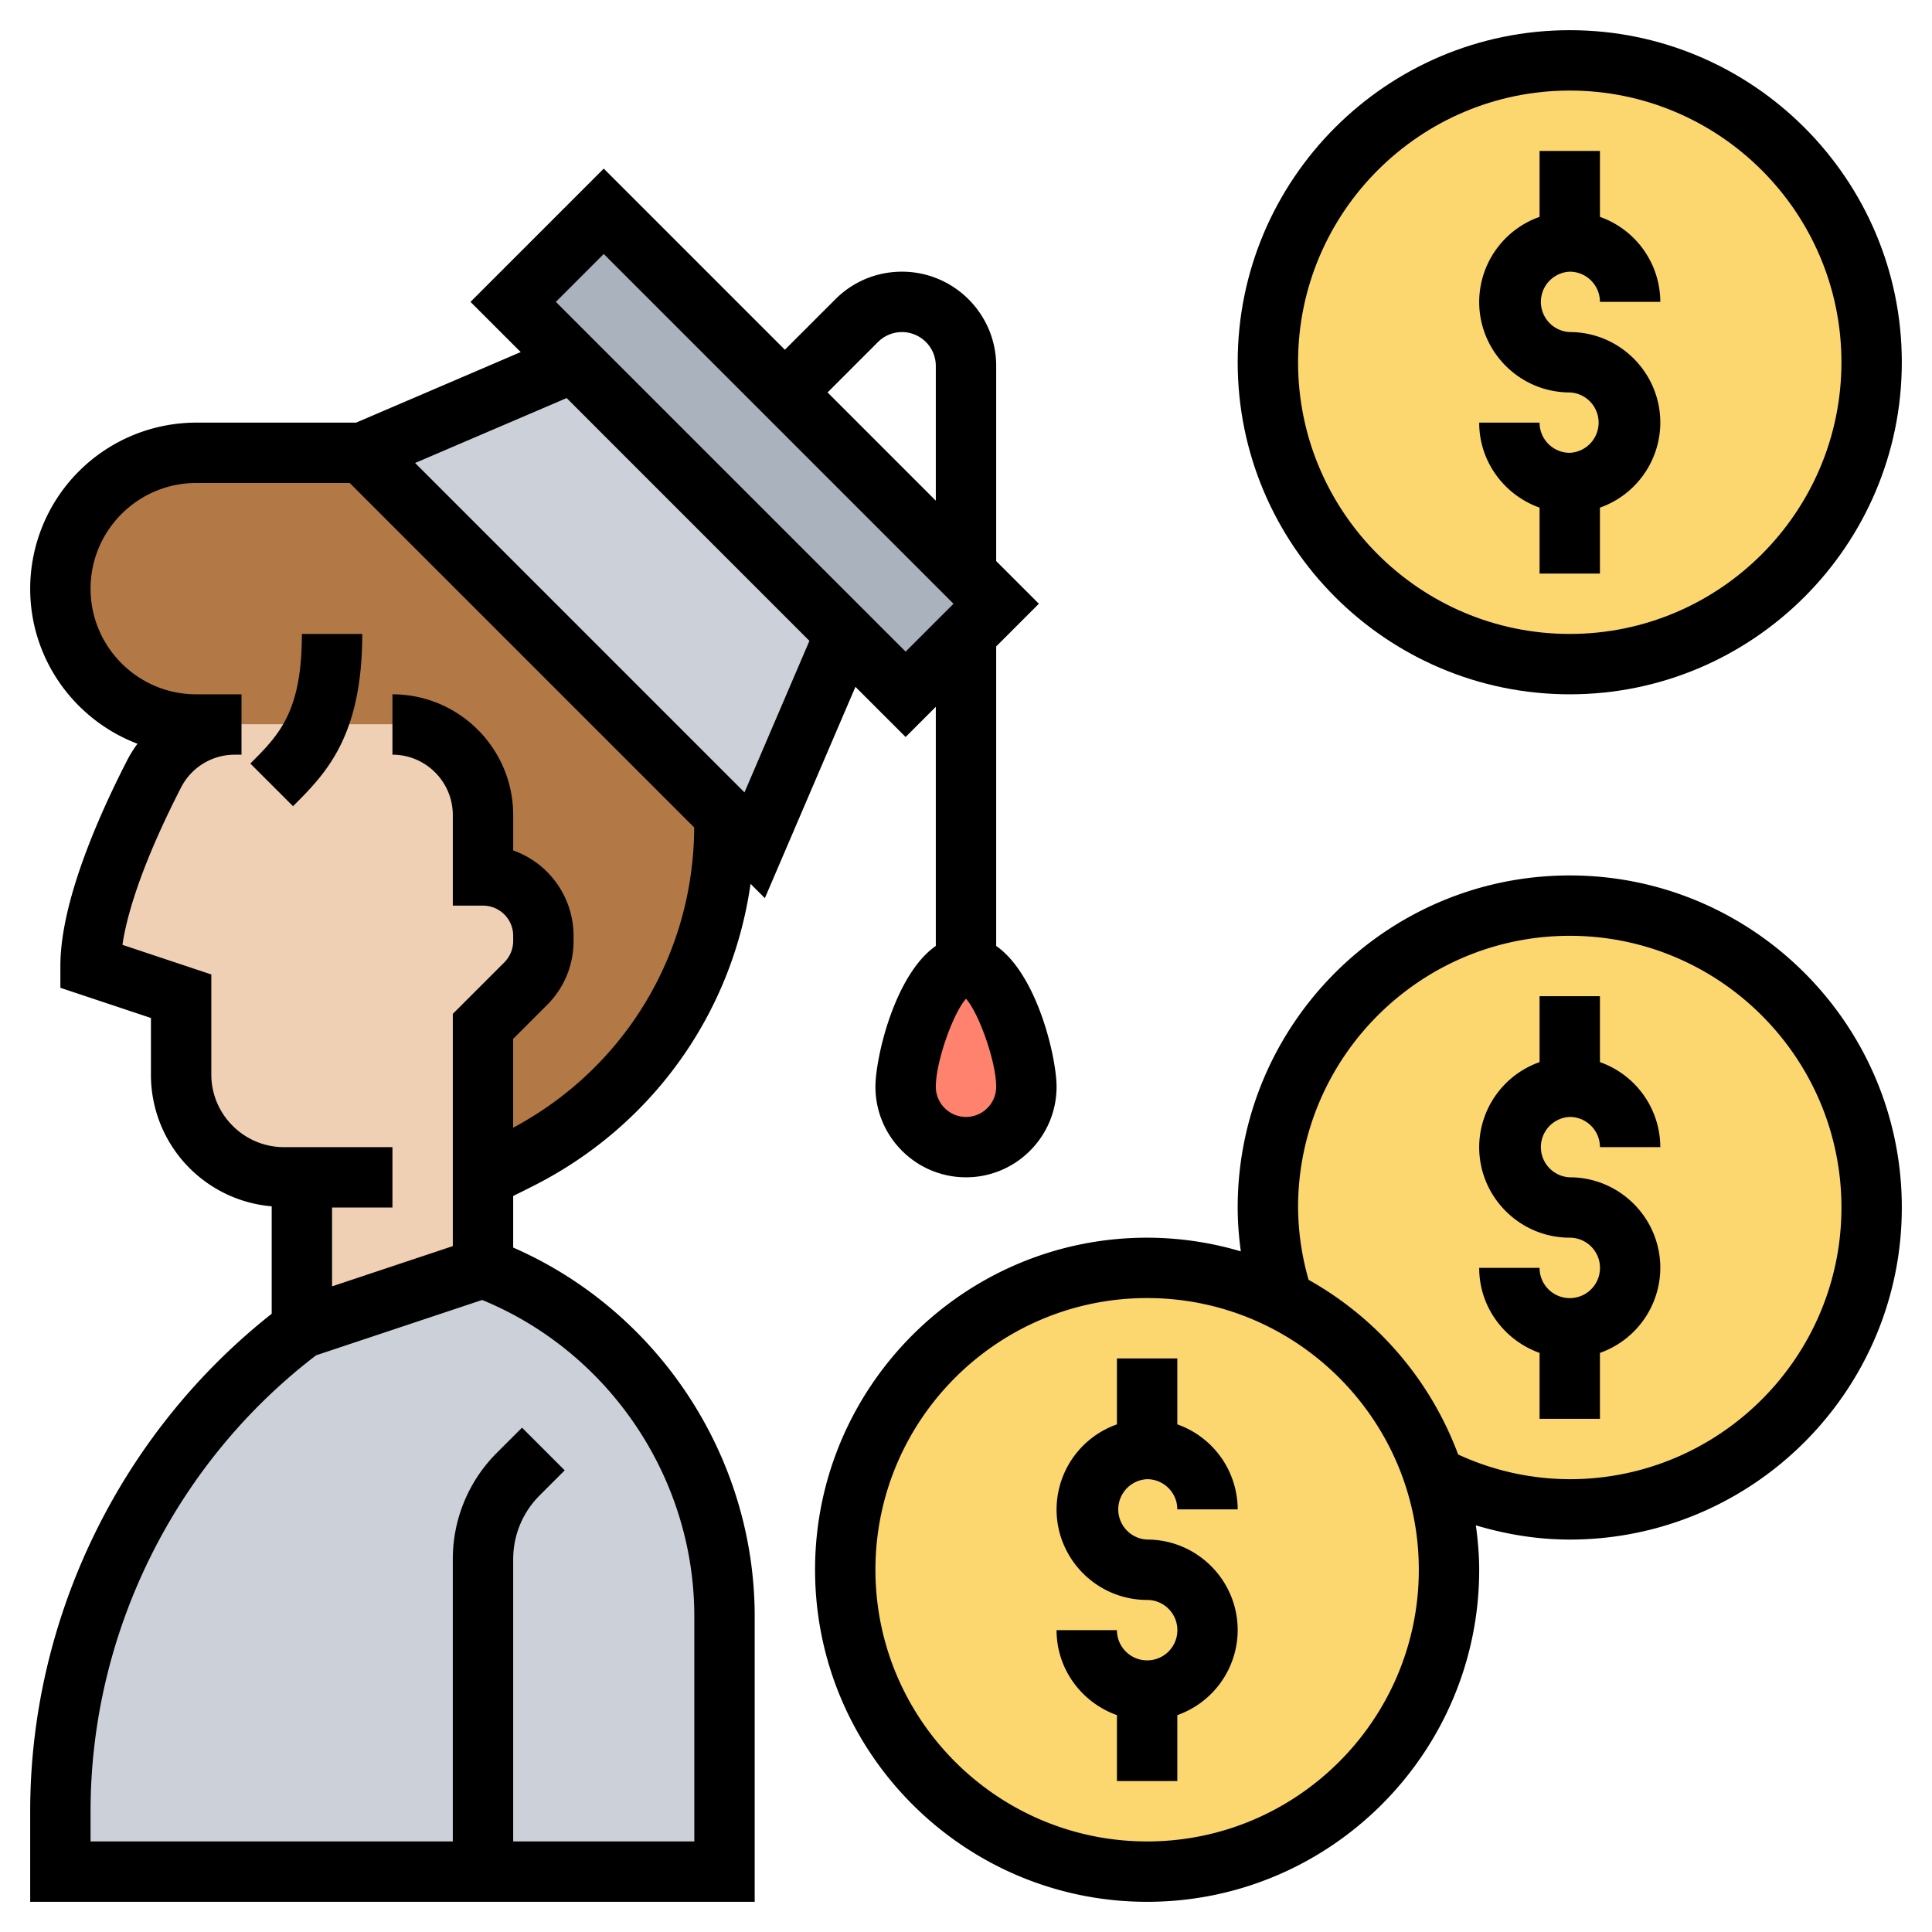 <svg height="512" viewBox="0 0 64 64" width="512" xmlns="http://www.w3.org/2000/svg">
    <path d="m32 19 1 1-1 1-2 2-2-2-9-9-2-2 3-3 6 6z" fill="#aab2bd"/>
    <path d="m28 21-3 7-1.01-1L12 15l7-3z" fill="#ccd1d9"/>
    <path d="M23.99 27c.01.12.01.24.01.36 0 4.68-2.65 8.96-6.83 11.06L16 39v-5l1.41-1.41c.38-.38.59-.89.59-1.42V31c0-.55-.22-1.05-.59-1.41-.36-.37-.86-.59-1.41-.59v-2c0-1.66-1.34-3-3-3H6.5c-1.24 0-2.37-.5-3.18-1.32A4.457 4.457 0 0 1 2 19.5C2 17.01 4.01 15 6.5 15H12z" fill="#b27946"/>
    <path d="M16 62H2v-2c0-6.3 2.96-12.22 8-16l6-2c2.4.9 4.4 2.5 5.8 4.52s2.2 4.45 2.2 7.02V62z" fill="#ccd1d9"/>
    <path d="M17.41 29.59c.37.36.59.86.59 1.41v.17c0 .53-.21 1.04-.59 1.42L16 34v8l-6 2v-5h-.59A3.415 3.415 0 0 1 6 35.59V33l-3-1c0-1.91 1.22-4.64 2.1-6.36A3.01 3.01 0 0 1 7.78 24H13c1.66 0 3 1.34 3 3v2c.55 0 1.05.22 1.41.59z" fill="#f0d0b4"/>
    <path d="M32 32c1.1 0 2 2.9 2 4s-.9 2-2 2-2-.9-2-2 .9-4 2-4z" fill="#ff826e"/>
    <path d="M47.52 48.93c.31.97.48 2 .48 3.07 0 5.52-4.48 10-10 10s-10-4.48-10-10 4.48-10 10-10c1.62 0 3.14.38 4.49 1.07 2.37 1.19 4.2 3.3 5.02 5.86z" fill="#fcd770"/>
    <path d="M52 30c5.52 0 10 4.48 10 10s-4.48 10-10 10a9.93 9.93 0 0 1-4.48-1.07h-.01a9.983 9.983 0 0 0-5.02-5.86c-.32-.97-.49-2-.49-3.07 0-5.52 4.48-10 10-10z" fill="#fcd770"/>
    <circle cx="52" cy="12" fill="#fcd770" r="10"/>
    <path d="M17.614 39.312c3.975-1.988 6.636-5.729 7.249-10.034l.474.474 3-7L30 24.414l1-1v7.921c-1.368.956-2 3.709-2 4.665 0 1.654 1.346 3 3 3s3-1.346 3-3c0-.956-.632-3.708-2-4.665v-9.921L34.414 20 33 18.586v-6.465C33 10.4 31.6 9 29.879 9c-.834 0-1.618.324-2.207.914L26 11.586l-6-6L15.586 10l1.663 1.663L11.796 14H6.5A5.506 5.506 0 0 0 1 19.5c0 2.347 1.48 4.349 3.554 5.138a3.976 3.976 0 0 0-.34.544C3.204 27.151 2 29.933 2 32.001v.721l3 1v1.864a4.371 4.371 0 0 0 4 4.375v3.559C3.985 47.479 1 53.597 1 60v3h24v-9.456c0-5.29-3.188-10.114-8-12.217v-1.708zM32 37c-.551 0-1-.448-1-1 0-.826.571-2.436 1-2.915.429.479 1 2.089 1 2.915 0 .552-.449 1-1 1zm-2.914-25.672a1.122 1.122 0 0 1 1.914.793v4.465L27.414 13zM18.414 10 20 8.414 31.586 20 30 21.586l-.814-.814-9.958-9.957zm.357 3.186 8.042 8.043-2.151 5.02-10.911-10.912zM7 35.586V32.28l-2.944-.981c.191-1.298.862-3.108 1.938-5.205A1.995 1.995 0 0 1 7.777 25H8v-2H6.5C4.57 23 3 21.43 3 19.5S4.57 16 6.5 16h5.085l11.411 11.411c-.018 4.201-2.308 7.971-5.997 9.946v-2.943l1.121-1.121c.568-.566.88-1.32.88-2.121V31a3.006 3.006 0 0 0-2-2.829V27c0-2.206-1.794-4-4-4v2c1.103 0 2 .897 2 2v3h1c.551 0 1 .448 1 1v.172c0 .263-.107.521-.293.707L15 33.586v7.693l-4 1.333V40h2v-2l-3.585.001a2.398 2.398 0 0 1-1.707-.707A2.397 2.397 0 0 1 7 35.586zm16 17.958V61h-6v-9.343c0-.802.312-1.556.878-2.122l.829-.828-1.414-1.414-.829.828A4.968 4.968 0 0 0 15 51.657V61H3v-1c0-5.895 2.79-11.528 7.472-15.104l5.5-1.833C20.19 44.796 23 48.964 23 53.544z"/>
    <path d="M12 21h-2c0 2.586-.753 3.339-1.707 4.293l1.414 1.414C10.782 25.633 12 24.414 12 21zM38 49c.551 0 1 .448 1 1h2a2.996 2.996 0 0 0-2-2.816V45h-2v2.184A2.996 2.996 0 0 0 35 50c0 1.654 1.346 3 3 3a1.001 1.001 0 1 1-1 1h-2c0 1.302.839 2.402 2 2.816V59h2v-2.184A2.996 2.996 0 0 0 41 54c0-1.654-1.346-3-3-3a1.001 1.001 0 0 1 0-2zM52 37c.551 0 1 .448 1 1h2a2.996 2.996 0 0 0-2-2.816V33h-2v2.184A2.996 2.996 0 0 0 49 38c0 1.654 1.346 3 3 3a1.001 1.001 0 1 1-1 1h-2c0 1.302.839 2.402 2 2.816V47h2v-2.184A2.996 2.996 0 0 0 55 42c0-1.654-1.346-3-3-3a1.001 1.001 0 0 1 0-2z"/>
    <path d="M52 29c-6.065 0-11 4.935-11 11 0 .487.039.972.104 1.453A10.98 10.98 0 0 0 38 41c-6.065 0-11 4.935-11 11s4.935 11 11 11 11-4.935 11-11c0-.5-.045-.988-.11-1.471 1.007.301 2.045.471 3.11.471 6.065 0 11-4.935 11-11s-4.935-11-11-11zM38 61c-4.962 0-9-4.037-9-9s4.038-9 9-9 9 4.037 9 9-4.038 9-9 9zm14-12a8.865 8.865 0 0 1-3.697-.818 11.053 11.053 0 0 0-4.954-5.786A8.94 8.94 0 0 1 43 40c0-4.963 4.038-9 9-9s9 4.037 9 9-4.038 9-9 9zM52 15c-.551 0-1-.448-1-1h-2c0 1.302.839 2.402 2 2.816V19h2v-2.184A2.996 2.996 0 0 0 55 14c0-1.654-1.346-3-3-3a1.001 1.001 0 0 1 0-2c.551 0 1 .448 1 1h2a2.996 2.996 0 0 0-2-2.816V5h-2v2.184A2.996 2.996 0 0 0 49 10c0 1.654 1.346 3 3 3a1.001 1.001 0 0 1 0 2z"/>
    <path d="M52 23c6.065 0 11-4.935 11-11S58.065 1 52 1 41 5.935 41 12s4.935 11 11 11zm0-20c4.962 0 9 4.037 9 9s-4.038 9-9 9-9-4.037-9-9 4.038-9 9-9z"/>
</svg>
